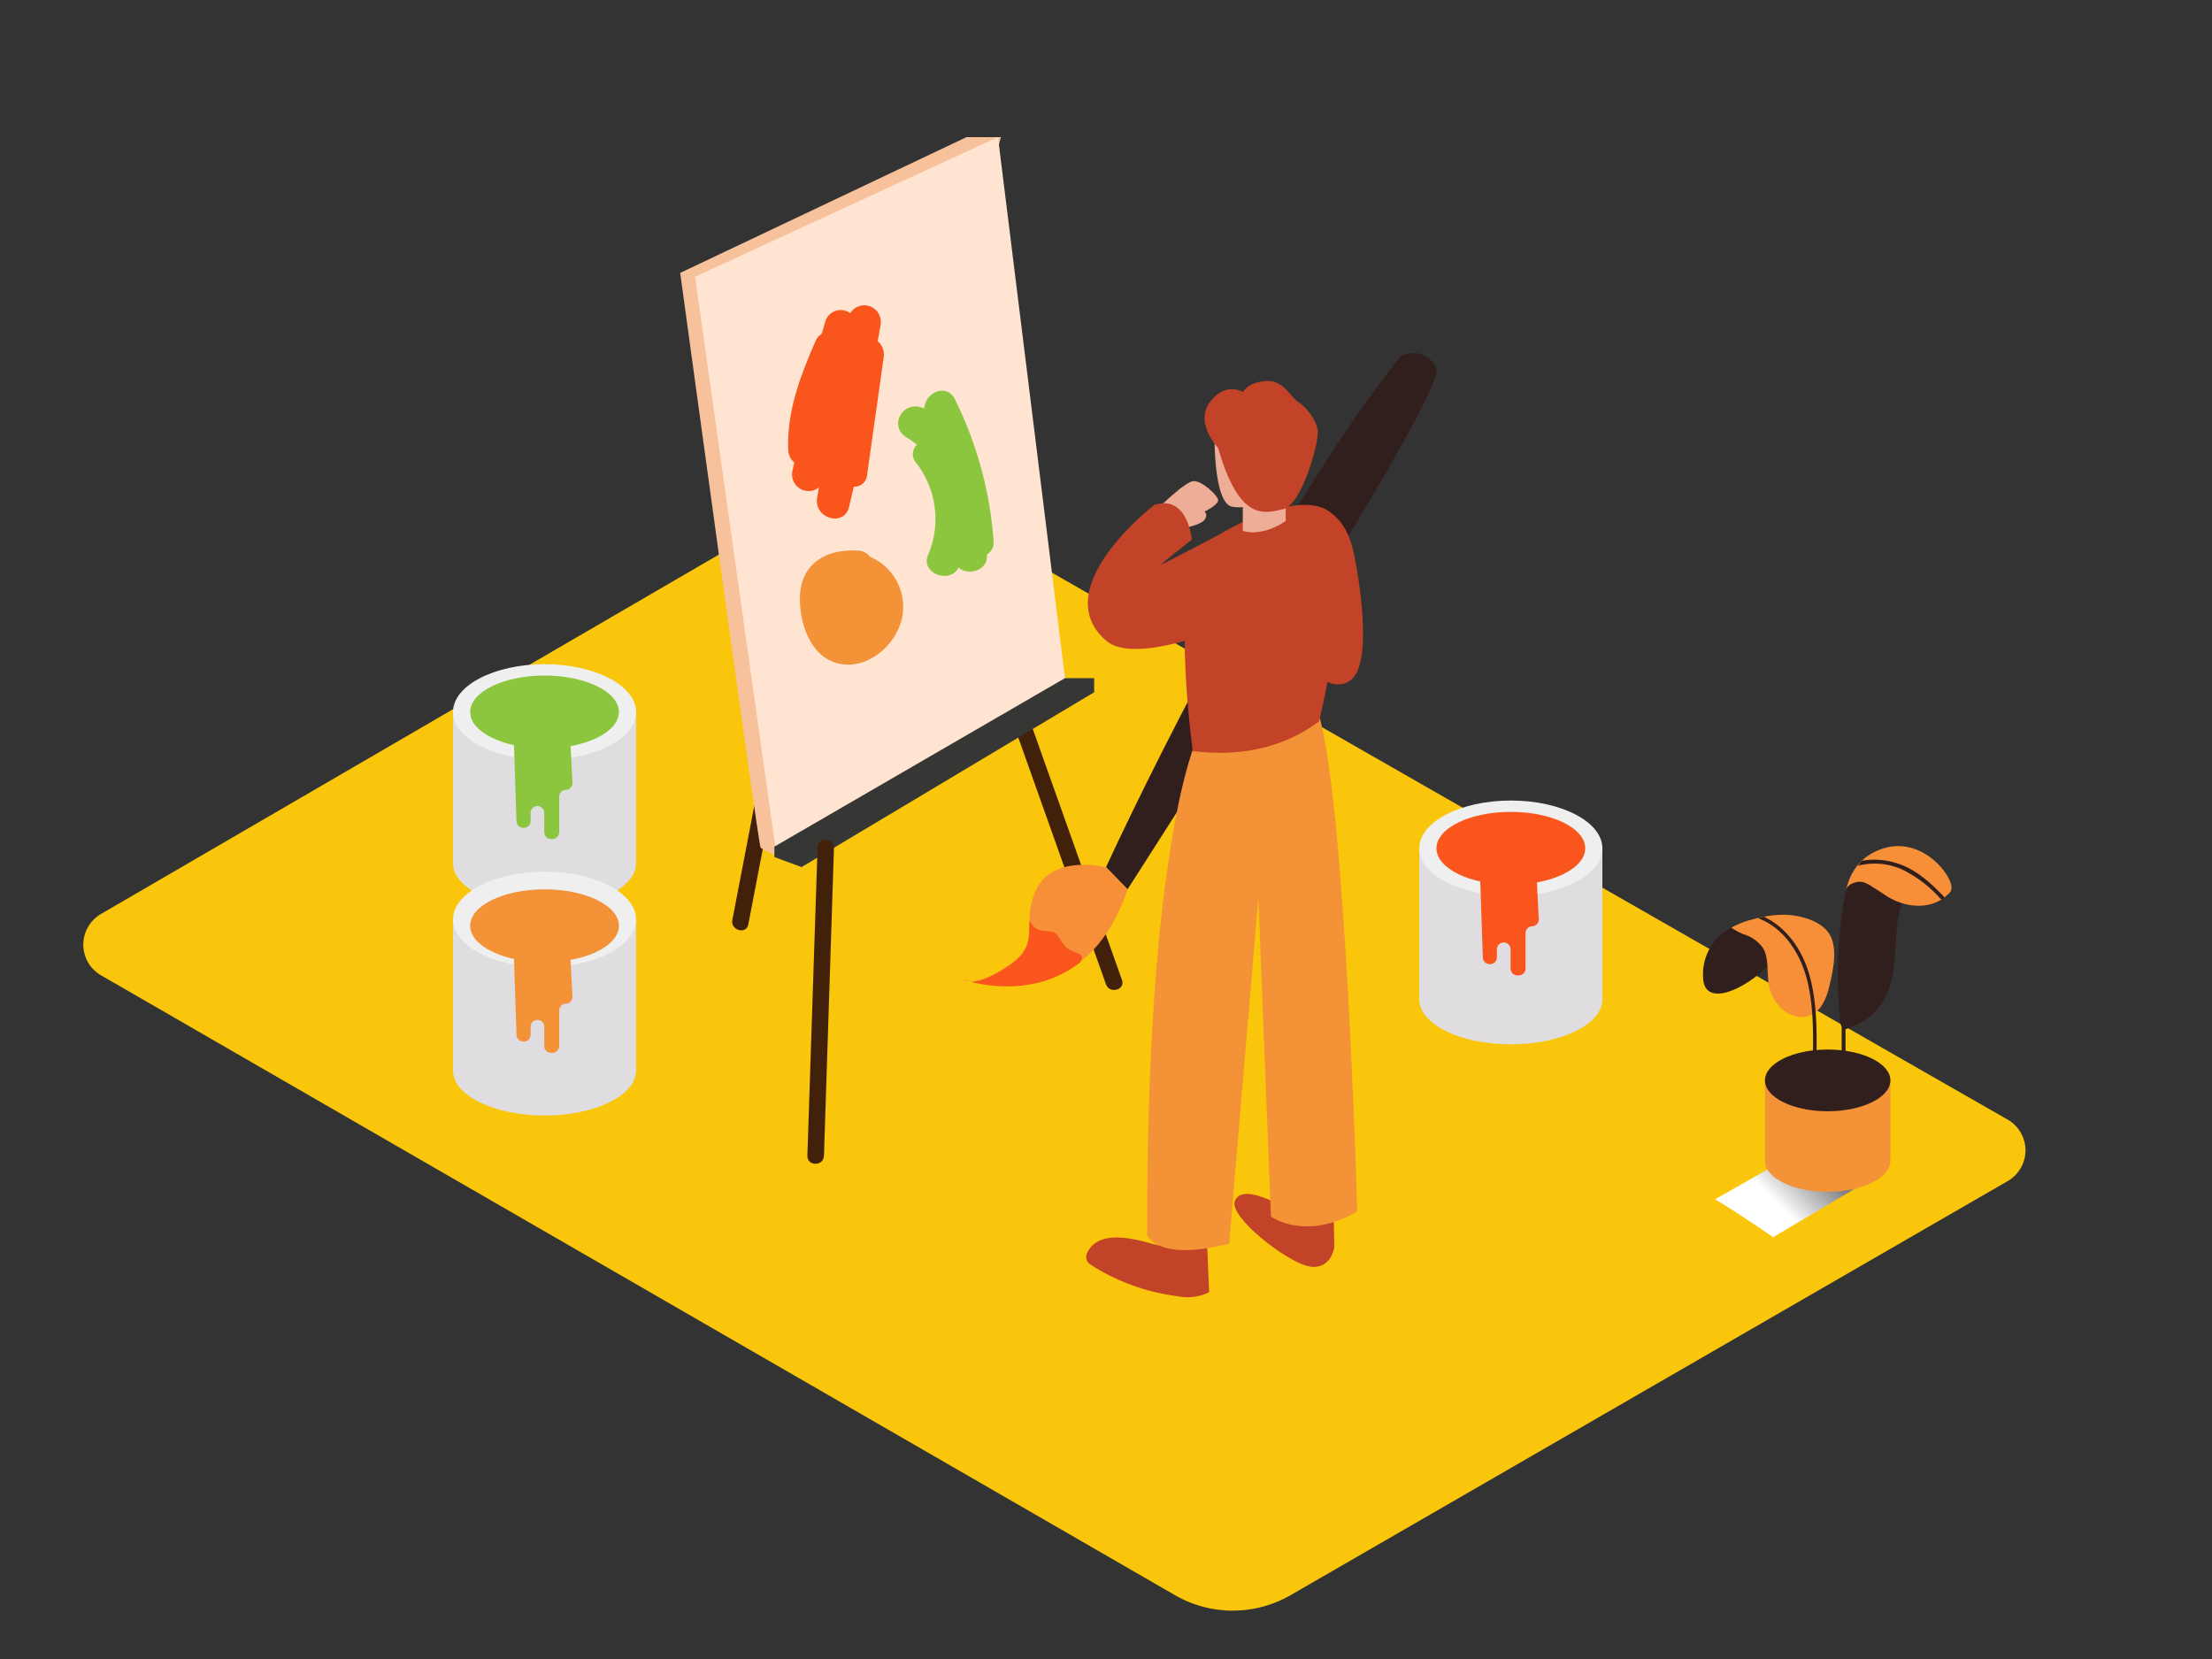 <svg xmlns="http://www.w3.org/2000/svg" xmlns:xlink="http://www.w3.org/1999/xlink" viewBox="0 0 400 300"><rect x="0" y="0" width="400" height="300" fill="#333333" stroke="none"/><defs><linearGradient id="linear-gradient" x1="328.61" y1="210.49" x2="321.4" y2="217.7" gradientUnits="userSpaceOnUse"><stop offset="0" stop-color="gray"/><stop offset="1" stop-color="#fff"/></linearGradient></defs><title>A_</title><g style="isolation:isolate"><g id="Layer_2" data-name="Layer 2"><path d="M18.25,165.28,153.86,86.41a6.41,6.41,0,0,1,6.41,0L363.05,202.46a6.41,6.41,0,0,1,0,11.12L233.39,288.45a20.93,20.93,0,0,1-20.93,0L18.27,176.37A6.41,6.41,0,0,1,18.25,165.28Z" fill="#f9c60b"/><path d="M152.74,60.53,135,153l-2.57,13.36c-.36,1.89,2.53,2.69,2.89.8l17.78-92.52,2.57-13.36c.36-1.89-2.53-2.69-2.89-.8Z" fill="#42210b"/><path d="M181,24.8h-6.23L123,49.35s14.11,103.3,14.53,103.91,7.95,3.54,7.95,3.54" fill="#f7c19c"/><polyline points="81.91 156.1 81.91 128.75 115.02 128.75 115.02 156.1" fill="#dfdde0"/><ellipse cx="98.47" cy="156.1" rx="16.55" ry="8.11" fill="#dfdde0"/><ellipse cx="98.47" cy="128.75" rx="16.55" ry="8.64" fill="#efefef"/><ellipse cx="98.47" cy="128.75" rx="13.45" ry="6.59" fill="#8cc63f"/><path d="M92.89,133.2l.51,15.26a1.24,1.24,0,0,0,1.24,1.24h.07a1.24,1.24,0,0,0,1.24-1.24V147a1.24,1.24,0,0,1,1.2-1.24h0A1.24,1.24,0,0,1,98.42,147v3.48a1.24,1.24,0,0,0,1.24,1.24h.22a1.24,1.24,0,0,0,1.24-1.24v-6.41a1.24,1.24,0,0,1,1.2-1.24h0a1.24,1.24,0,0,0,1.2-1.24l-.38-7.49A36.43,36.43,0,0,1,92.89,133.2Z" fill="#8cc63f"/><polyline points="256.65 180.74 256.65 153.4 289.76 153.4 289.76 180.74" fill="#dfdde0"/><ellipse cx="273.21" cy="180.74" rx="16.55" ry="8.11" fill="#dfdde0"/><ellipse cx="273.21" cy="153.4" rx="16.55" ry="8.64" fill="#efefef"/><ellipse cx="273.21" cy="153.4" rx="13.45" ry="6.59" fill="#f9551c"/><path d="M267.63,157.85l.51,15.26a1.24,1.24,0,0,0,1.24,1.24h.07a1.24,1.24,0,0,0,1.24-1.24v-1.44a1.24,1.24,0,0,1,1.2-1.24h0a1.24,1.24,0,0,1,1.27,1.24v3.48a1.24,1.24,0,0,0,1.24,1.24h.22a1.24,1.24,0,0,0,1.24-1.24v-6.41a1.24,1.24,0,0,1,1.2-1.24h0a1.24,1.24,0,0,0,1.2-1.24l-.38-7.49A36.43,36.43,0,0,1,267.63,157.85Z" fill="#f9551c"/><polyline points="81.91 193.61 81.91 166.27 115.02 166.27 115.02 193.61" fill="#dfdde0"/><ellipse cx="98.47" cy="193.61" rx="16.55" ry="8.11" fill="#dfdde0"/><ellipse cx="98.47" cy="166.27" rx="16.55" ry="8.64" fill="#efefef"/><ellipse cx="98.47" cy="167.41" rx="13.45" ry="6.59" fill="#f39237"/><path d="M92.89,171.85l.51,15.26a1.24,1.24,0,0,0,1.24,1.24h.07a1.24,1.24,0,0,0,1.24-1.24v-1.44a1.24,1.24,0,0,1,1.2-1.24h0a1.24,1.24,0,0,1,1.27,1.24v3.48a1.24,1.24,0,0,0,1.24,1.24h.22a1.24,1.24,0,0,0,1.24-1.24v-6.41a1.24,1.24,0,0,1,1.2-1.24h0a1.24,1.24,0,0,0,1.2-1.24l-.38-7.49A36.43,36.43,0,0,1,92.89,171.85Z" fill="#f39237"/><path d="M325.7,208c-4.78,2.79-8.2,4.66-15.55,8.86,5.57,3.38,9.88,6.49,10.5,6.86l16.86-10C336.23,213,331.65,210.93,325.7,208Z" fill="url(#linear-gradient)" style="mix-blend-mode:multiply"/><polyline points="319.16 195.37 319.16 209.39 341.84 209.39 341.84 195.37" fill="#f39237"/><ellipse cx="330.5" cy="195.37" rx="11.34" ry="5.58" fill="#311f1d"/><ellipse cx="330.5" cy="209.93" rx="11.34" ry="5.58" fill="#f39237"/><path d="M343.2,162.78c-2.39-1-5.71-4.24-8.6-4.14a33.89,33.89,0,0,0-1.75,8.6,78.07,78.07,0,0,0-.33,14.36q.1,1.6.26,3.19a2.54,2.54,0,0,0,.25.9q0,5.55,0,11.1a.35.35,0,0,0,.7,0q0-5.34,0-10.67a15.73,15.73,0,0,0,3.25-1.5,11,11,0,0,0,4.57-5.74c1.83-5.1.67-10.78,2.41-15.83C343.7,163,343.45,162.88,343.2,162.78Z" fill="#311f1d"/><path d="M338.29,154.43a8.89,8.89,0,0,0-3.24,3.31,5.56,5.56,0,0,0-.51,1l-.1.21h0a14.82,14.82,0,0,0-.55,1.76,2.19,2.19,0,0,1,1.21-1,3,3,0,0,1,1.89-.17,7.93,7.93,0,0,1,1.74.92c.81.49,1.59,1,2.39,1.55,3.76,2.39,8.76,2.63,11.66-.85,0-.14.07-.28.1-.42C353.31,158.4,346.6,149.6,338.29,154.43Z" fill="#f78f38"/><path d="M351.12,162.68l.47-.31a.32.32,0,0,0-.1-.27c-2.27-2.33-4.71-4.62-7.81-5.77a13.39,13.39,0,0,0-7-.68c-.25.29-.48.6-.71.91a12.12,12.12,0,0,1,8,.67,22.45,22.45,0,0,1,7,5.37A.34.34,0,0,0,351.12,162.68Z" fill="#311f1d"/><path d="M313.05,167.76a9.47,9.47,0,0,0-5.07,9.08c.27,6.69,11.29.16,14.22-5.49s3.39,2.41,3.39,2.41" fill="#311f1d"/><path d="M323,165.42a20,20,0,0,0-6.12.85,14.84,14.84,0,0,0-3.8,1.49,12.28,12.28,0,0,0,2.2,1.17,6.7,6.7,0,0,1,3.56,2.55,5.08,5.08,0,0,1,.42,1c.67,2.2.09,4.87,1,7.08s2.75,4.17,5.35,4.33c3.11.19,4.53-2.79,5.15-5.38s1.45-6.11.47-8.76C330.07,166.68,325.91,165.56,323,165.42Z" fill="#f78f38"/><path d="M327.07,175.86c-1.3-4.23-4.07-8.21-8.11-10.08h-.15l-.19.06-.73.19c4.71,1.75,7.67,6.39,8.88,11.14,1.54,6.07,1,12.65,1,18.86a.33.33,0,0,0,.65,0C328.43,189.4,329,182.29,327.07,175.86Z" fill="#311f1d"/><path d="M179.51,120.35,200,178c.64,1.81,3.54,1,2.89-.8L182.4,119.56c-.64-1.81-3.54-1-2.89.8Z" fill="#42210b"/><polygon points="125.69 50.04 140.46 154.98 192.78 124.2 180.47 24.8 125.69 50.04" fill="#ffe4d2"/><polygon points="140.03 154.98 144.95 156.8 197.86 125.18 197.86 122.63 192.58 122.63 140.03 153.1 140.03 154.98" fill="#363634"/><path d="M147.84,153.26,146,209c-.06,1.93,2.94,1.93,3,0l1.81-55.7c.06-1.93-2.94-1.93-3,0Z" fill="#42210b"/><path d="M158.72,61.7l.49-2.81a3,3,0,0,0-5.47-2.26,2.9,2.9,0,0,0-4.52,1.59l-.64,2.18a2.59,2.59,0,0,0-1.11,1.29c-2.76,6.37-5.22,12.69-4.92,19.74a3,3,0,0,0,1.08,2.2l-.33,1.52a3,3,0,0,0,4.79,3L147.77,90c-.65,3.74,4.91,5.41,5.79,1.6l.83-3.59a2.31,2.31,0,0,0,2.41-2.16l3-21.25A3.19,3.19,0,0,0,158.72,61.7Z" fill="#f9551c"/><path d="M179.67,97.81a68.88,68.88,0,0,0-7-25.63c-1.49-3-5.5-1.13-5.49,1.67a8.93,8.93,0,0,0-1-.28c-3.27-.66-5.3,3.63-2.31,5.48a20.45,20.45,0,0,1,1.94,1.36,2.37,2.37,0,0,0-.16,3.26,16.52,16.52,0,0,1,2.14,16.77c-1.29,3.19,3.84,5.2,5.48,2.31l.06-.12c1.67,1.55,5.33.57,5.14-2.2v-.17A2.48,2.48,0,0,0,179.67,97.81Z" fill="#8cc63f"/><path d="M157.37,100.71a2.92,2.92,0,0,0-2.21-1.14c-5.73-.35-10.41,2.29-10.51,8.52-.07,4.48,1.8,10.41,6.6,11.79,5.31,1.53,10.66-3,11.84-8A9.83,9.83,0,0,0,157.37,100.71Z" fill="#f39237"/><path d="M253.38,64.3s4.27-2,6.38,2.34-55.87,94.18-55.87,94.18l-3.89-4S227.61,96.51,253.38,64.3Z" fill="#311f1d"/><path d="M214.22,95.45s2.9-.51,3.6-1.46,0-1.48,0-1.48,2.85-1.35,2.42-2.29S217.41,87,215.87,87,209.35,92,209.35,92" fill="#eead97"/><path d="M210.65,224.17a1.1,1.1,0,0,1-1.12,1c-1,.08-10.62-4.05-13,1.55a1.59,1.59,0,0,0,.63,1.94,38,38,0,0,0,15.8,5.74,8.89,8.89,0,0,0,5.69-.72l-.45-10.56Z" fill="#c24327"/><path d="M233.86,219.28s-9-5.86-10.55-2.14c-1.21,2.87,9.53,11.22,13.48,11.88s4.49-3.49,4.49-3.49l-.13-6.81" fill="#c24327"/><path d="M216.28,134s-9,19.38-8.84,89.38c0,0,1.83,4.84,14.83,1.51l5.28-62.51L229.83,220s6.11,4.53,15.6-.91c0,0-2.13-77.17-7.32-91" fill="#f39237"/><path d="M238.54,130.45c2.25-9.53,6.89-34.14,1.92-37.89-4.33-3.27-14.42.28-22.13,5.49-6.32,4.27-3.74,29.14-2.65,37.77C224.06,136.85,231.86,135.39,238.54,130.45Z" fill="#c24327"/><path d="M240.3,92.51s3.16,1.56,4.39,7,3.3,19.28.05,23-8.82-2-9.23-2.39" fill="#c24327"/><path d="M222,95.88S210.34,102,210,102.09s5.51-4.51,5.51-4.51-.67-8.21-6.77-6.28c0,0-19.65,15.09-8.71,24.56,5.23,4.52,22-2.67,22-2.67" fill="#c24327"/><path d="M219.63,78.65s-.22,12.65,3.31,13a6.5,6.5,0,0,0,6.91-3.6" fill="#eead97"/><path d="M224.74,90v6s3.23,1.24,7.75-1.77V89.38" fill="#eead97"/><path d="M220.27,81s-4.3-4.47-1.49-8.28,6-1.82,6-1.82.66-1.66,4-2,4.63,3,6,3.81S238.14,76,238.31,78,235.49,91.25,232,92.08,224.07,94.23,220.27,81Z" fill="#c24327"/><path d="M200,156.8s-9.53-2.35-12.58,4,1.28,9.59-5.13,13.84-8,2.42-8,2.42,21.54,7.84,29.62-16.26" fill="#f78f38"/><path d="M195.35,174c.86-1.57-.35-1.47-1.63-2.09s-1.48-1.32-2.26-2.43-1-1-2.31-1.1a3.87,3.87,0,0,1-1.89-.55,4.31,4.31,0,0,1-1.1-1.31c-.08,3.08.34,5.43-3.87,8.22-3.5,2.32-5.56,2.82-6.72,2.81C178.87,178.39,187.84,179.91,195.35,174Z" fill="#f9551c"/></g></g></svg>
